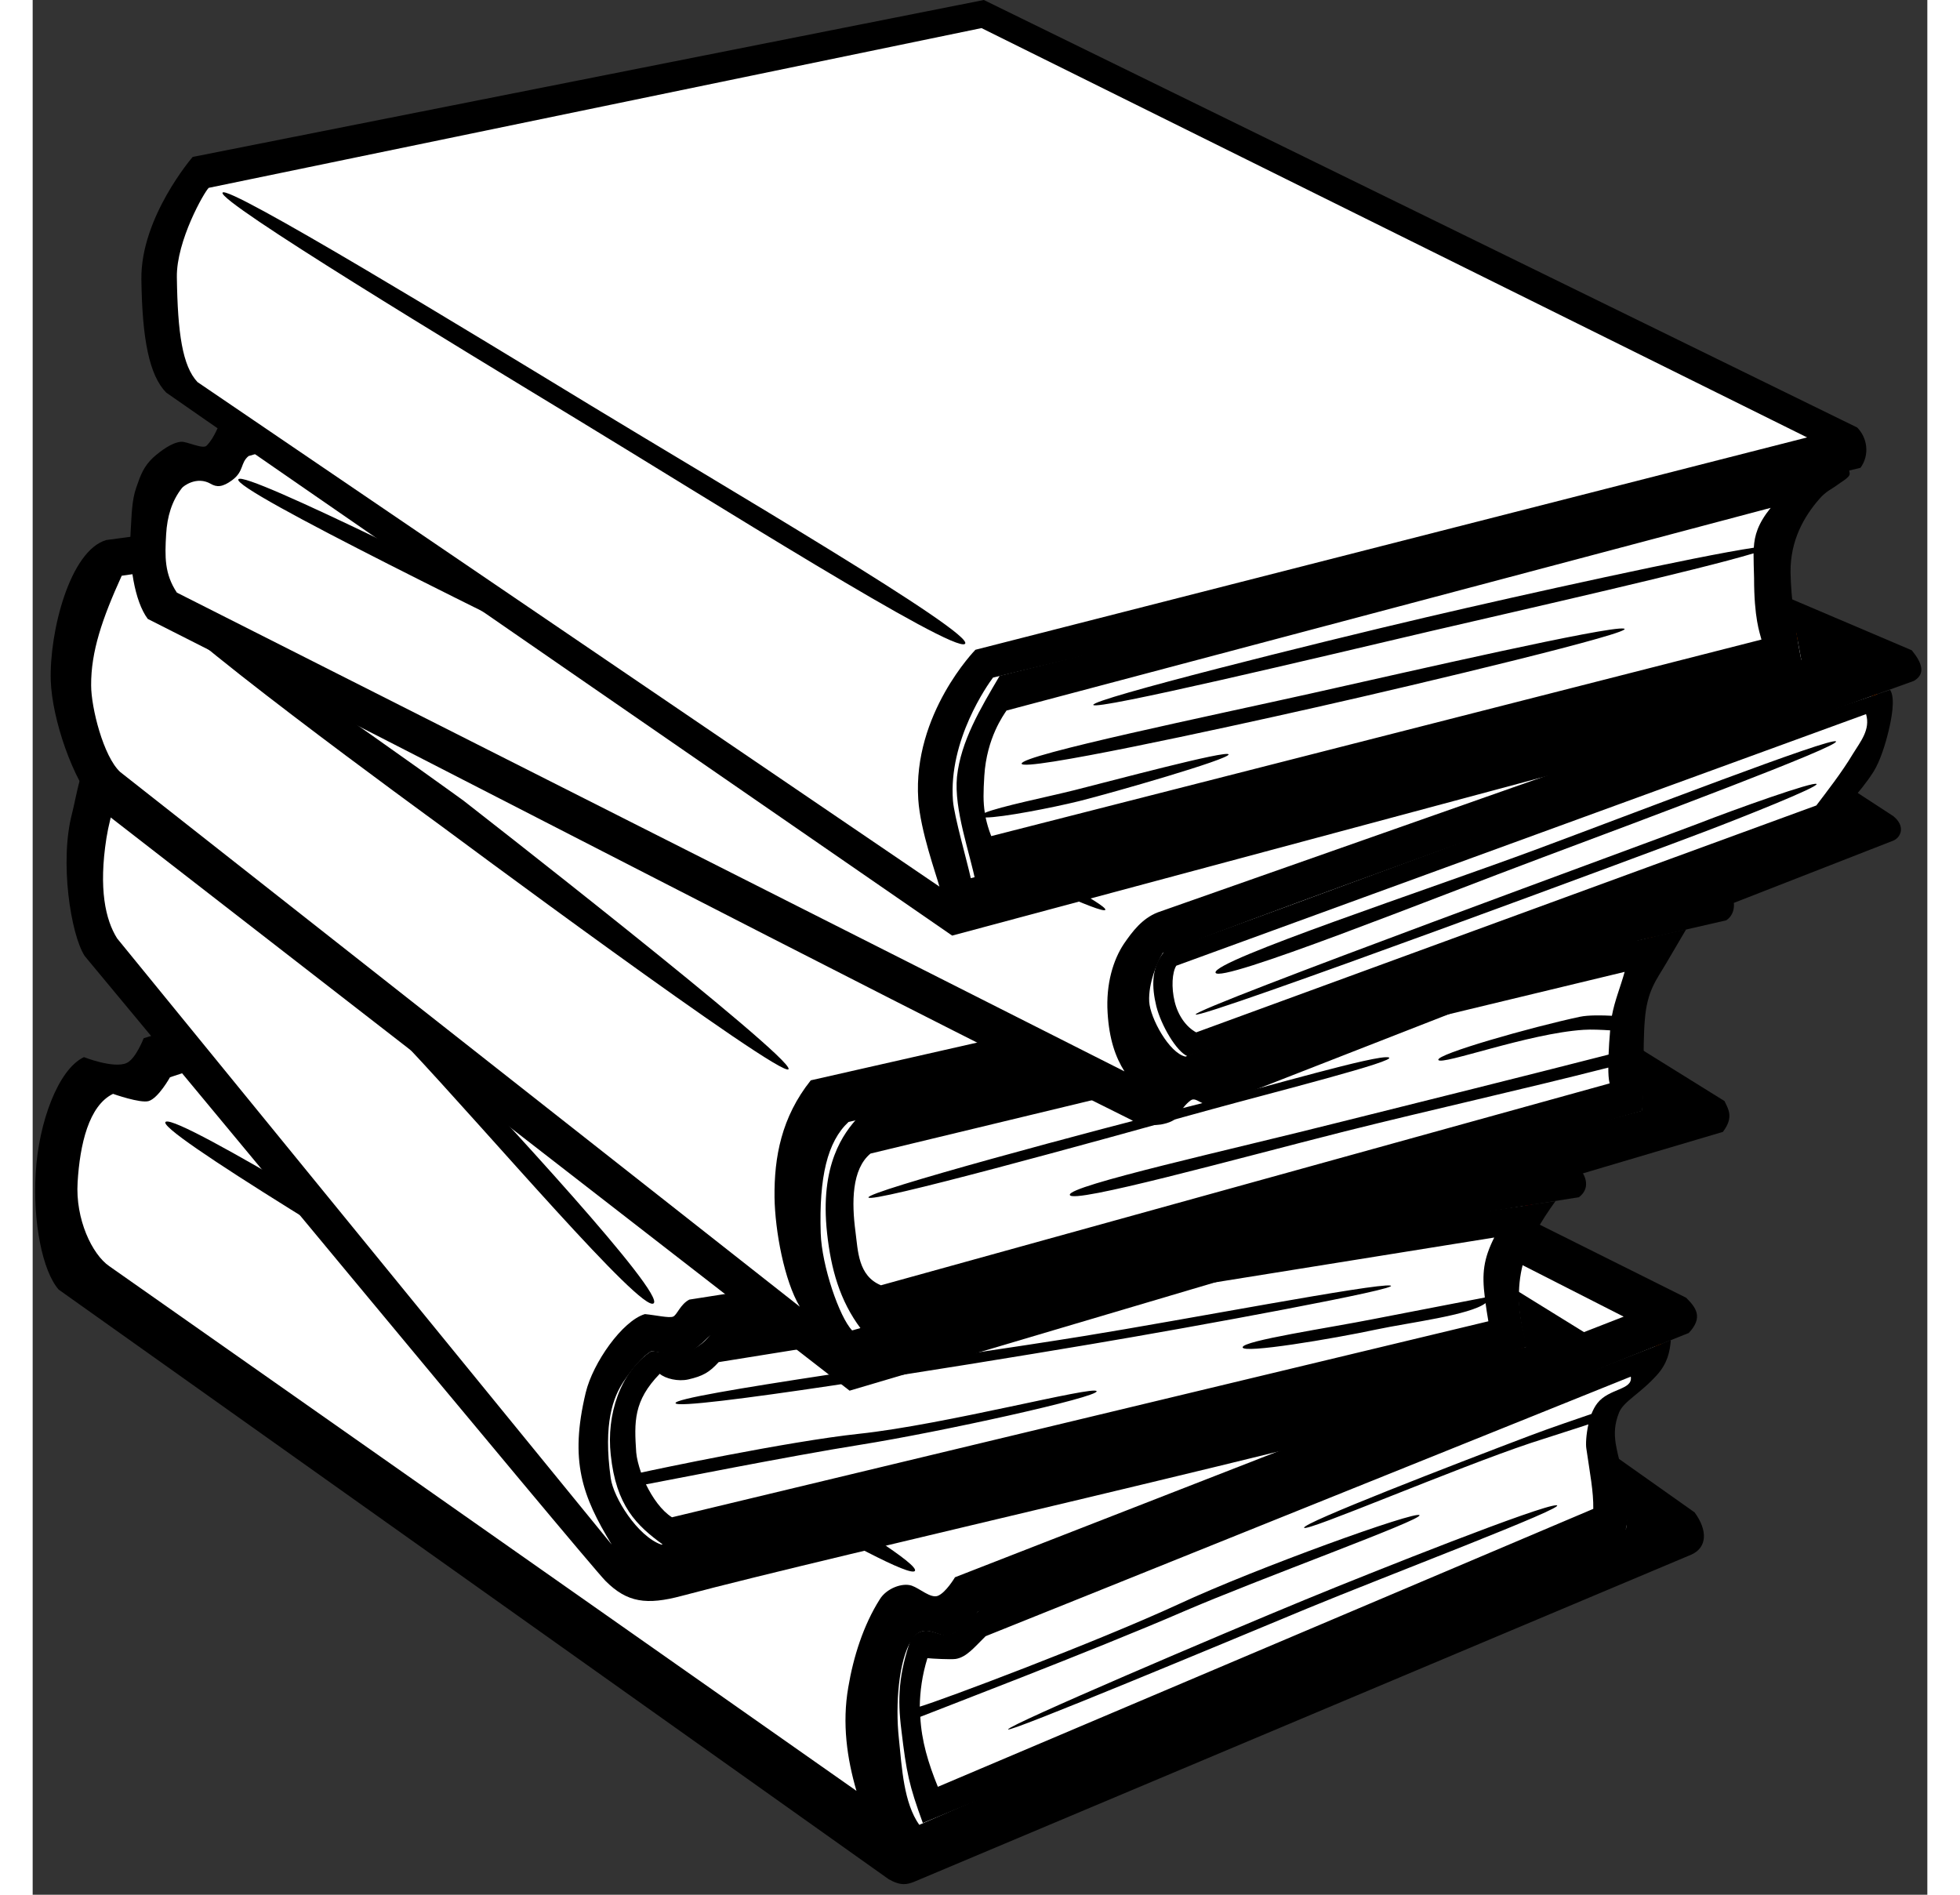 <?xml version="1.0" encoding="UTF-8"?>
<svg xmlns="http://www.w3.org/2000/svg" xmlns:xlink="http://www.w3.org/1999/xlink" width="30px" height="29px" viewBox="0 0 29 29" version="1.1">
<rect x="0" y="0" width="29" height="29" fill="#333333" stroke="none"/>
<g id="surface1">
<path style="fill-rule:evenodd;fill:rgb(100%,100%,100%);fill-opacity:1;stroke-width:0.291;stroke-linecap:butt;stroke-linejoin:miter;stroke:rgb(100%,40%,0%);stroke-opacity:1;stroke-miterlimit:4;" d="M 7.507 62.192 C 4.786 66.566 5.576 69.633 6.541 72.621 L 50.824 103.025 L 91.923 85.702 L 88.74 83.582 L 88.033 80.048 C 89.162 78.955 90.236 77.875 90.958 76.861 C 91.148 75.661 92.059 74.101 90.509 73.767 L 43.573 50.791 L 11.493 60.952 L 9.983 62.366 Z M 7.507 62.192 " transform="matrix(0.287,0,0,0.293,-1.277,-1.714)"/>
<path style=" stroke:none;fill-rule:evenodd;fill:rgb(0%,0%,0%);fill-opacity:1;" d="M 11.305 12.875 L 1.699 15.891 C 1.699 15.891 1.578 16.207 1.438 16.27 C 1.238 16.359 0.785 16.18 0.785 16.18 C 0.387 16.367 0.09 17.191 0.047 17.949 C 0 18.711 0.152 19.457 0.398 19.738 L 13.102 28.762 C 13.293 28.871 13.387 28.84 13.484 28.805 L 25.391 23.793 C 25.629 23.684 25.641 23.426 25.438 23.148 L 24.273 22.324 C 24.367 22.754 24.434 23.164 24.387 23.402 C 22.062 24.352 16.648 26.59 13.57 27.93 C 13.332 27.59 13.305 27.066 13.258 26.605 C 13.203 26.094 13.254 25.406 13.453 25.102 C 13.648 24.797 13.891 25.098 14.047 25.023 C 14.172 24.965 14.363 24.828 14.469 24.668 C 16.863 23.852 22.133 21.68 25.348 20.402 C 25.578 20.16 25.453 20.008 25.309 19.863 Z M 11.258 13.484 L 24.352 20.152 L 14.117 24.141 C 14.117 24.141 13.977 24.379 13.852 24.426 C 13.742 24.465 13.578 24.312 13.457 24.27 C 13.312 24.219 13.066 24.312 12.965 24.48 C 12.715 24.875 12.562 25.359 12.484 25.824 C 12.387 26.379 12.465 26.918 12.609 27.41 L 1.172 19.379 C 0.91 19.199 0.652 18.66 0.688 18.094 C 0.723 17.516 0.859 16.922 1.23 16.742 C 1.23 16.742 1.648 16.891 1.777 16.852 C 1.926 16.805 2.102 16.488 2.102 16.488 Z M 2.039 17.168 C 1.82 17.266 5.531 19.48 7.484 20.668 C 9.359 21.816 13.383 24.234 13.504 24.043 C 13.621 23.852 9.578 21.574 7.707 20.426 C 5.812 19.27 2.262 17.074 2.039 17.168 Z M 2.039 17.168 "/>
<path style=" stroke:none;fill-rule:evenodd;fill:rgb(0%,0%,0%);fill-opacity:1;" d="M 25.074 20.512 L 14.48 24.656 C 14.398 24.727 14.168 24.988 14.02 25.02 C 13.844 25.059 13.66 24.82 13.441 25.09 C 13.258 25.621 13.234 25.988 13.297 26.484 C 13.375 27.137 13.414 27.324 13.625 27.902 L 24.371 23.457 C 24.516 22.98 24.301 22.516 24.23 22.094 C 24.207 21.938 24.211 21.797 24.281 21.621 C 24.352 21.445 24.602 21.336 24.867 21.039 C 25.023 20.863 25.059 20.688 25.074 20.512 Z M 24.461 21.07 C 24.496 21.277 24.129 21.246 23.949 21.477 C 23.91 21.527 23.883 21.582 23.859 21.641 C 23.723 21.688 23.195 21.867 22.918 21.973 C 21.754 22.414 19.43 23.312 19.461 23.383 C 19.488 23.453 21.77 22.473 22.93 22.086 C 23.227 21.988 23.688 21.844 23.812 21.801 C 23.777 21.961 23.77 22.109 23.781 22.172 C 23.836 22.555 23.891 22.824 23.887 23.094 L 13.855 27.348 C 13.707 26.984 13.605 26.645 13.586 26.277 C 13.699 26.23 16.266 25.25 17.617 24.664 C 18.805 24.152 21.273 23.262 21.227 23.191 C 21.18 23.117 18.727 24 17.543 24.551 C 16.273 25.137 13.891 26.031 13.578 26.121 C 13.582 25.887 13.613 25.645 13.695 25.379 C 13.77 25.387 14.051 25.402 14.129 25.391 C 14.297 25.363 14.414 25.211 14.586 25.043 C 14.961 24.895 24.461 21.07 24.461 21.07 Z M 19.477 24.484 C 18.223 25 14.934 26.402 14.93 26.469 C 14.922 26.531 18.281 25.129 19.523 24.613 C 20.664 24.141 23.535 23.051 23.324 23.039 C 23.109 23.027 20.539 24.047 19.477 24.484 Z M 19.477 24.484 "/>
<path style="fill-rule:evenodd;fill:rgb(100%,100%,100%);fill-opacity:1;stroke-width:0.291;stroke-linecap:butt;stroke-linejoin:miter;stroke:rgb(100%,0%,0%);stroke-opacity:1;stroke-miterlimit:4;" d="M 9.099 44.87 L 12.378 43.99 L 47.205 43.723 L 86.005 67.407 L 84.414 68.287 L 82.822 72.981 C 83.271 74.247 83.244 76.501 84.319 76.514 L 35.886 88.449 L 6.895 54.325 C 7.317 51.071 6.133 47.284 9.099 44.87 Z M 9.099 44.87 " transform="matrix(0.287,0,0,0.293,-1.277,-1.714)"/>
<path style=" stroke:none;fill-rule:evenodd;fill:rgb(0%,0%,0%);fill-opacity:1;" d="M 12.359 10.82 L 2.125 10.922 C 2.059 11.02 1.898 11.16 1.824 11.18 C 1.742 11.195 1.52 11.016 1.383 11.066 C 0.77 11.309 0.707 12.043 0.602 12.453 C 0.41 13.188 0.582 14.301 0.797 14.633 C 1.121 15.016 8.488 23.918 8.77 24.199 C 9.098 24.527 9.395 24.57 9.934 24.426 C 12.355 23.781 19.395 22.219 23.844 20.984 C 24.105 20.844 23.996 20.613 23.805 20.426 L 22.738 19.766 C 22.742 20.062 22.785 20.332 22.871 20.613 C 18.738 21.586 13.816 22.68 9.621 23.641 C 9.258 23.512 8.891 22.926 8.848 22.625 C 8.73 21.781 8.887 21.383 9.043 21.148 C 9.203 20.914 9.324 20.773 9.469 20.68 C 9.629 20.699 9.863 20.77 10.004 20.715 C 10.152 20.656 10.258 20.547 10.367 20.441 L 23.668 18.324 C 23.875 18.164 23.742 17.941 23.641 17.848 Z M 12.238 11.43 L 22.645 17.918 L 10.051 19.891 C 9.91 19.965 9.863 20.129 9.801 20.152 C 9.738 20.176 9.539 20.129 9.371 20.113 C 9.027 20.215 8.574 20.859 8.465 21.316 C 8.215 22.359 8.41 22.898 8.863 23.641 L 1.293 14.363 C 1.113 14.078 1.008 13.602 1.129 12.828 C 1.191 12.445 1.316 12.074 1.512 11.758 C 1.633 11.766 1.742 11.855 1.945 11.789 C 2.211 11.699 2.207 11.496 2.27 11.473 Z M 2.129 12.121 C 1.988 12.25 4.492 14.699 5.73 16.012 C 6.98 17.34 9.316 20.094 9.504 19.949 C 9.688 19.805 7.207 17.121 5.961 15.801 C 4.758 14.523 2.27 11.988 2.129 12.121 Z M 2.129 12.121 "/>
<path style=" stroke:none;fill-rule:evenodd;fill:rgb(0%,0%,0%);fill-opacity:1;" d="M 23.309 18.383 C 18.953 19.02 12.66 19.988 10.371 20.43 C 10.277 20.559 10.125 20.668 9.93 20.715 C 9.855 20.734 9.676 20.699 9.469 20.68 C 8.988 21 8.781 21.66 8.848 22.266 C 8.93 23.047 9.242 23.348 9.652 23.645 C 14.062 22.648 18.473 21.828 22.883 20.613 C 22.562 19.602 22.863 19.004 23.309 18.383 Z M 22.371 18.941 C 22.207 19.27 22.18 19.488 22.227 19.859 C 22.133 19.879 21.086 20.078 20.527 20.188 C 19.844 20.324 18.52 20.52 18.52 20.621 C 18.516 20.723 19.895 20.492 20.57 20.348 C 21.07 20.242 22 20.129 22.238 19.945 C 22.25 20.031 22.262 20.113 22.281 20.223 L 9.785 23.223 C 9.625 23.121 9.488 22.926 9.387 22.719 C 9.602 22.68 11.609 22.281 12.668 22.113 C 13.891 21.918 16.32 21.383 16.285 21.293 C 16.25 21.203 13.965 21.805 12.648 21.945 C 11.555 22.062 9.504 22.496 9.312 22.539 C 9.273 22.426 9.246 22.32 9.238 22.23 C 9.207 21.762 9.195 21.441 9.598 21.027 C 9.688 21.102 9.879 21.148 10.035 21.113 C 10.258 21.062 10.359 21.004 10.5 20.848 Z M 20.781 19.676 C 20.562 19.637 17.613 20.203 16.09 20.449 C 13.996 20.789 9.789 21.352 9.84 21.477 C 9.887 21.602 14.086 20.93 16.195 20.574 C 17.797 20.305 21 19.715 20.781 19.676 Z M 20.781 19.676 "/>
<path style="fill-rule:evenodd;fill:rgb(100%,100%,100%);fill-opacity:1;stroke-width:0.291;stroke-linecap:butt;stroke-linejoin:miter;stroke:rgb(100%,40%,0%);stroke-opacity:1;stroke-miterlimit:4;" d="M 46.049 29.668 L 8.038 35.055 C 6.759 38.376 4.718 41.283 7.956 47.084 L 47.736 77.301 L 92.631 63.966 L 89.271 62.099 C 89.352 58.619 90.236 55.578 92.1 51.858 Z M 46.049 29.668 " transform="matrix(0.287,0,0,0.293,-1.277,-1.714)"/>
<path style=" stroke:none;fill-rule:evenodd;fill:rgb(0%,0%,0%);fill-opacity:1;" d="M 11.957 6.801 L 1.125 8.266 C 0.57 8.43 0.254 9.668 0.277 10.418 C 0.297 11.004 0.613 11.934 0.973 12.34 L 12.504 21.285 L 25.871 17.324 C 26.039 17.102 25.957 16.98 25.895 16.852 L 24.637 16.07 C 24.637 16.07 24.664 16.633 24.629 17 C 21.191 17.918 15.758 19.438 12.543 20.363 C 12.348 20.16 12.078 19.375 12.062 18.875 C 12.035 18.016 12.164 17.473 12.488 17.172 L 25.922 14.086 C 26.078 13.984 26.098 13.73 25.871 13.508 Z M 11.918 7.273 L 24.684 13.637 L 11.91 16.535 C 11.461 17.098 11.348 17.711 11.355 18.328 C 11.363 18.84 11.504 19.602 11.742 20 L 1.34 11.816 C 1.082 11.578 0.895 10.828 0.895 10.492 C 0.891 9.973 1.066 9.465 1.363 8.812 Z M 1.934 9.188 C 1.668 9.309 6.219 12.617 6.219 12.617 C 6.219 12.617 11.508 16.547 11.57 16.363 C 11.637 16.18 6.594 12.254 6.594 12.254 C 6.594 12.254 2.199 9.07 1.934 9.188 Z M 1.934 9.188 "/>
<path style=" stroke:none;fill-rule:evenodd;fill:rgb(0%,0%,0%);fill-opacity:1;" d="M 25.309 14.223 L 24.73 14.355 L 12.637 17.098 C 12.414 17.34 12.043 17.824 12.16 18.879 C 12.219 19.418 12.352 19.906 12.676 20.336 L 24.633 17.004 C 24.68 16.691 24.637 16.062 24.676 15.609 C 24.711 15.156 24.859 14.992 25.004 14.742 Z M 24.367 14.875 C 24.305 15.102 24.215 15.312 24.172 15.547 C 24.027 15.539 23.812 15.535 23.684 15.562 C 22.945 15.719 21.473 16.137 21.516 16.223 C 21.559 16.312 22.895 15.816 23.738 15.762 C 23.859 15.754 24.02 15.762 24.145 15.77 C 24.133 15.914 24.125 16.027 24.121 16.141 C 22.809 16.477 21.348 16.84 20.035 17.168 C 18.352 17.594 15.84 18.148 15.875 18.289 C 15.906 18.434 18.414 17.738 20.086 17.316 C 21.395 16.988 22.801 16.676 24.117 16.34 C 24.117 16.434 24.121 16.516 24.137 16.582 L 12.984 19.672 C 12.633 19.527 12.633 19.145 12.594 18.852 C 12.535 18.406 12.535 17.895 12.824 17.656 Z M 17.969 16.867 C 16.129 17.328 12.762 18.238 12.793 18.328 C 12.824 18.422 16.18 17.496 17.996 16.992 C 18.957 16.727 20.93 16.23 20.754 16.184 C 20.578 16.137 18.871 16.641 17.969 16.867 Z M 17.969 16.867 "/>
<path style="fill-rule:evenodd;fill:rgb(100%,100%,100%);fill-opacity:1;stroke-width:0.291;stroke-linecap:butt;stroke-linejoin:miter;stroke:rgb(100%,40%,0%);stroke-opacity:1;stroke-miterlimit:4;" d="M 51.967 18.533 L 15.289 28.961 C 15.289 28.961 14.854 30.375 14.323 30.282 C 13.793 30.202 11.575 30.202 11.575 30.202 C 9.616 32.709 9.575 35.082 11.14 37.362 L 63.463 62.993 L 102.535 48.844 L 100.766 47.35 L 102.617 44.603 L 102.712 40.27 Z M 51.967 18.533 " transform="matrix(0.287,0,0,0.293,-1.277,-1.714)"/>
<path style=" stroke:none;fill-rule:evenodd;fill:rgb(0%,0%,0%);fill-opacity:1;" d="M 13.656 3.523 C 10.113 4.531 6.109 5.609 2.887 6.477 C 2.824 6.52 2.801 6.676 2.664 6.82 C 2.605 6.883 2.355 6.75 2.266 6.762 C 2.125 6.777 1.965 6.898 1.852 6.996 C 1.699 7.137 1.652 7.27 1.586 7.461 C 1.516 7.66 1.516 7.883 1.5 8.129 C 1.469 8.625 1.559 9.203 1.762 9.473 C 6.734 11.984 12.059 14.777 16.816 17.141 C 16.918 17.219 17.141 17.23 17.27 17.211 C 17.395 17.188 17.504 17.145 17.543 17.059 C 17.57 17.004 17.645 16.898 17.727 16.84 C 17.812 16.785 17.891 16.93 18.082 16.926 L 28.477 12.867 C 28.594 12.82 28.672 12.648 28.48 12.492 L 27.816 12.059 L 27.484 12.566 C 24.395 13.648 20.91 14.953 17.645 16.172 C 17.395 16.117 17.105 15.582 17.09 15.332 C 17.074 15.047 17.215 14.723 17.297 14.586 C 20.922 13.207 24.871 11.84 28.793 10.422 C 28.977 10.316 28.922 10.148 28.762 9.953 Z M 13.637 3.992 L 27.738 10.266 L 17.219 13.965 C 16.98 14.059 16.832 14.258 16.703 14.445 C 16.539 14.691 16.426 15.059 16.453 15.5 C 16.477 15.906 16.574 16.18 16.711 16.398 L 2.207 9.07 C 2.016 8.781 2.023 8.52 2.043 8.176 C 2.059 7.906 2.129 7.668 2.285 7.469 C 2.305 7.441 2.512 7.281 2.727 7.406 C 2.816 7.457 2.902 7.461 3.055 7.348 C 3.238 7.211 3.176 7.086 3.305 6.98 Z M 3.211 7.332 C 3.176 7.324 3.152 7.328 3.148 7.336 C 3.051 7.496 7.289 9.551 9.387 10.598 C 11.711 11.754 16.336 14.059 16.418 13.926 C 16.5 13.793 11.812 11.473 9.477 10.316 C 7.52 9.344 3.754 7.438 3.211 7.332 Z M 3.211 7.332 "/>
<path style=" stroke:none;fill-rule:evenodd;fill:rgb(0%,0%,0%);fill-opacity:1;" d="M 28.43 10.559 C 24.594 11.84 19.281 13.867 17.332 14.551 C 17.113 14.801 17.129 15.113 17.199 15.402 C 17.273 15.695 17.508 16.098 17.68 16.168 L 27.574 12.551 C 27.648 12.445 27.965 12.145 28.176 11.812 C 28.281 11.645 28.363 11.371 28.406 11.191 C 28.449 11.012 28.516 10.688 28.43 10.559 Z M 28.062 10.93 C 28.133 11.168 27.973 11.355 27.863 11.535 C 27.688 11.828 27.457 12.121 27.301 12.328 L 17.809 15.801 C 17.656 15.719 17.531 15.543 17.48 15.332 C 17.426 15.113 17.441 14.883 17.504 14.781 Z M 23.027 12.996 C 21.379 13.609 18.059 14.703 18.105 14.887 C 18.156 15.066 21.453 13.742 23.117 13.121 C 24.684 12.535 27.66 11.422 27.602 11.348 C 27.543 11.273 24.512 12.445 23.027 12.996 Z M 27.305 12 C 27.27 11.953 26.074 12.379 25.484 12.609 C 24.93 12.824 17.766 15.438 17.801 15.527 C 17.832 15.617 25.02 12.949 25.578 12.734 C 26.164 12.512 27.34 12.043 27.305 12 Z M 27.305 12 "/>
<path style="fill-rule:evenodd;fill:rgb(100%,100%,100%);fill-opacity:1;stroke-width:0.291;stroke-linecap:butt;stroke-linejoin:miter;stroke:rgb(100%,40%,0%);stroke-opacity:1;stroke-miterlimit:4;" d="M 54.974 6.425 L 13.97 14.546 C 10.963 17.453 9.902 21.08 11.847 25.868 L 53.477 53.618 L 101.828 41.416 L 97.583 38.416 L 97.229 33.815 L 101.12 28.521 Z M 54.974 6.425 " transform="matrix(0.287,0,0,0.293,-1.277,-1.714)"/>
<path style=" stroke:none;fill-rule:evenodd;fill:rgb(0%,0%,0%);fill-opacity:1;" d="M 14.559 0 L 2.449 2.402 C 2.449 2.402 1.652 3.324 1.664 4.273 C 1.676 5.195 1.785 5.742 2.043 6.008 C 2.418 6.277 14.074 14.32 14.074 14.32 L 28.121 10.551 C 28.266 10.367 28.16 10.23 28.055 10.09 L 26.977 9.598 L 27.07 10.098 C 22.934 11.219 18.562 12.375 14.359 13.441 C 14.305 13.191 14.105 12.496 14.086 12.254 C 14.016 11.328 14.617 10.48 14.699 10.371 L 27.977 7.16 C 28.121 6.961 28.082 6.699 27.926 6.543 Z M 14.523 0.43 L 27.16 6.695 L 14.43 9.945 C 14.43 9.945 13.469 10.926 13.555 12.234 C 13.586 12.715 13.832 13.391 13.879 13.57 L 2.523 5.848 C 2.293 5.602 2.219 5.102 2.207 4.242 C 2.199 3.684 2.629 2.934 2.695 2.875 Z M 2.906 2.949 C 2.84 3.09 6.512 5.312 8.352 6.43 C 10.301 7.613 14.094 10.004 14.27 9.855 C 14.445 9.703 10.48 7.383 8.551 6.211 C 6.695 5.082 2.973 2.812 2.906 2.949 Z M 2.906 2.949 "/>
<path style=" stroke:none;fill-rule:evenodd;fill:rgb(0%,0%,0%);fill-opacity:1;" d="M 27.715 7.133 C 27.676 7.137 27.633 7.156 27.609 7.164 L 14.801 10.344 C 14.504 10.848 14.207 11.344 14.148 11.887 C 14.098 12.391 14.348 13.059 14.434 13.508 L 27.074 10.121 C 26.977 9.621 26.914 9.164 26.906 8.758 C 26.902 8.262 27.121 7.898 27.34 7.645 C 27.449 7.516 27.535 7.488 27.617 7.426 C 27.691 7.371 27.773 7.328 27.805 7.277 C 27.816 7.254 27.812 7.238 27.801 7.191 C 27.793 7.137 27.754 7.129 27.715 7.133 Z M 26.602 7.773 C 26.406 8.016 26.355 8.195 26.344 8.383 C 25.496 8.508 22.793 9.105 21.324 9.449 C 19.617 9.848 16.211 10.699 16.234 10.789 C 16.262 10.879 19.684 10.062 21.398 9.66 C 22.863 9.32 25.5 8.723 26.34 8.469 C 26.34 8.582 26.344 8.699 26.348 8.844 C 26.348 9.465 26.434 9.68 26.461 9.789 L 14.672 12.797 C 14.629 12.688 14.605 12.598 14.586 12.512 C 14.84 12.512 15.605 12.363 16.016 12.262 C 16.547 12.129 18.312 11.621 18.305 11.547 C 18.297 11.473 16.492 11.957 15.945 12.094 C 15.543 12.195 14.805 12.344 14.574 12.441 C 14.547 12.273 14.551 12.121 14.566 11.875 C 14.602 11.293 14.863 10.941 14.906 10.875 Z M 19.57 10.613 C 18.082 10.945 15.133 11.555 15.137 11.688 C 15.145 11.816 18.145 11.164 19.633 10.828 C 21.285 10.457 24.59 9.664 24.355 9.621 C 24.121 9.578 21.121 10.266 19.57 10.613 Z M 19.57 10.613 "/>
</g>
</svg>

